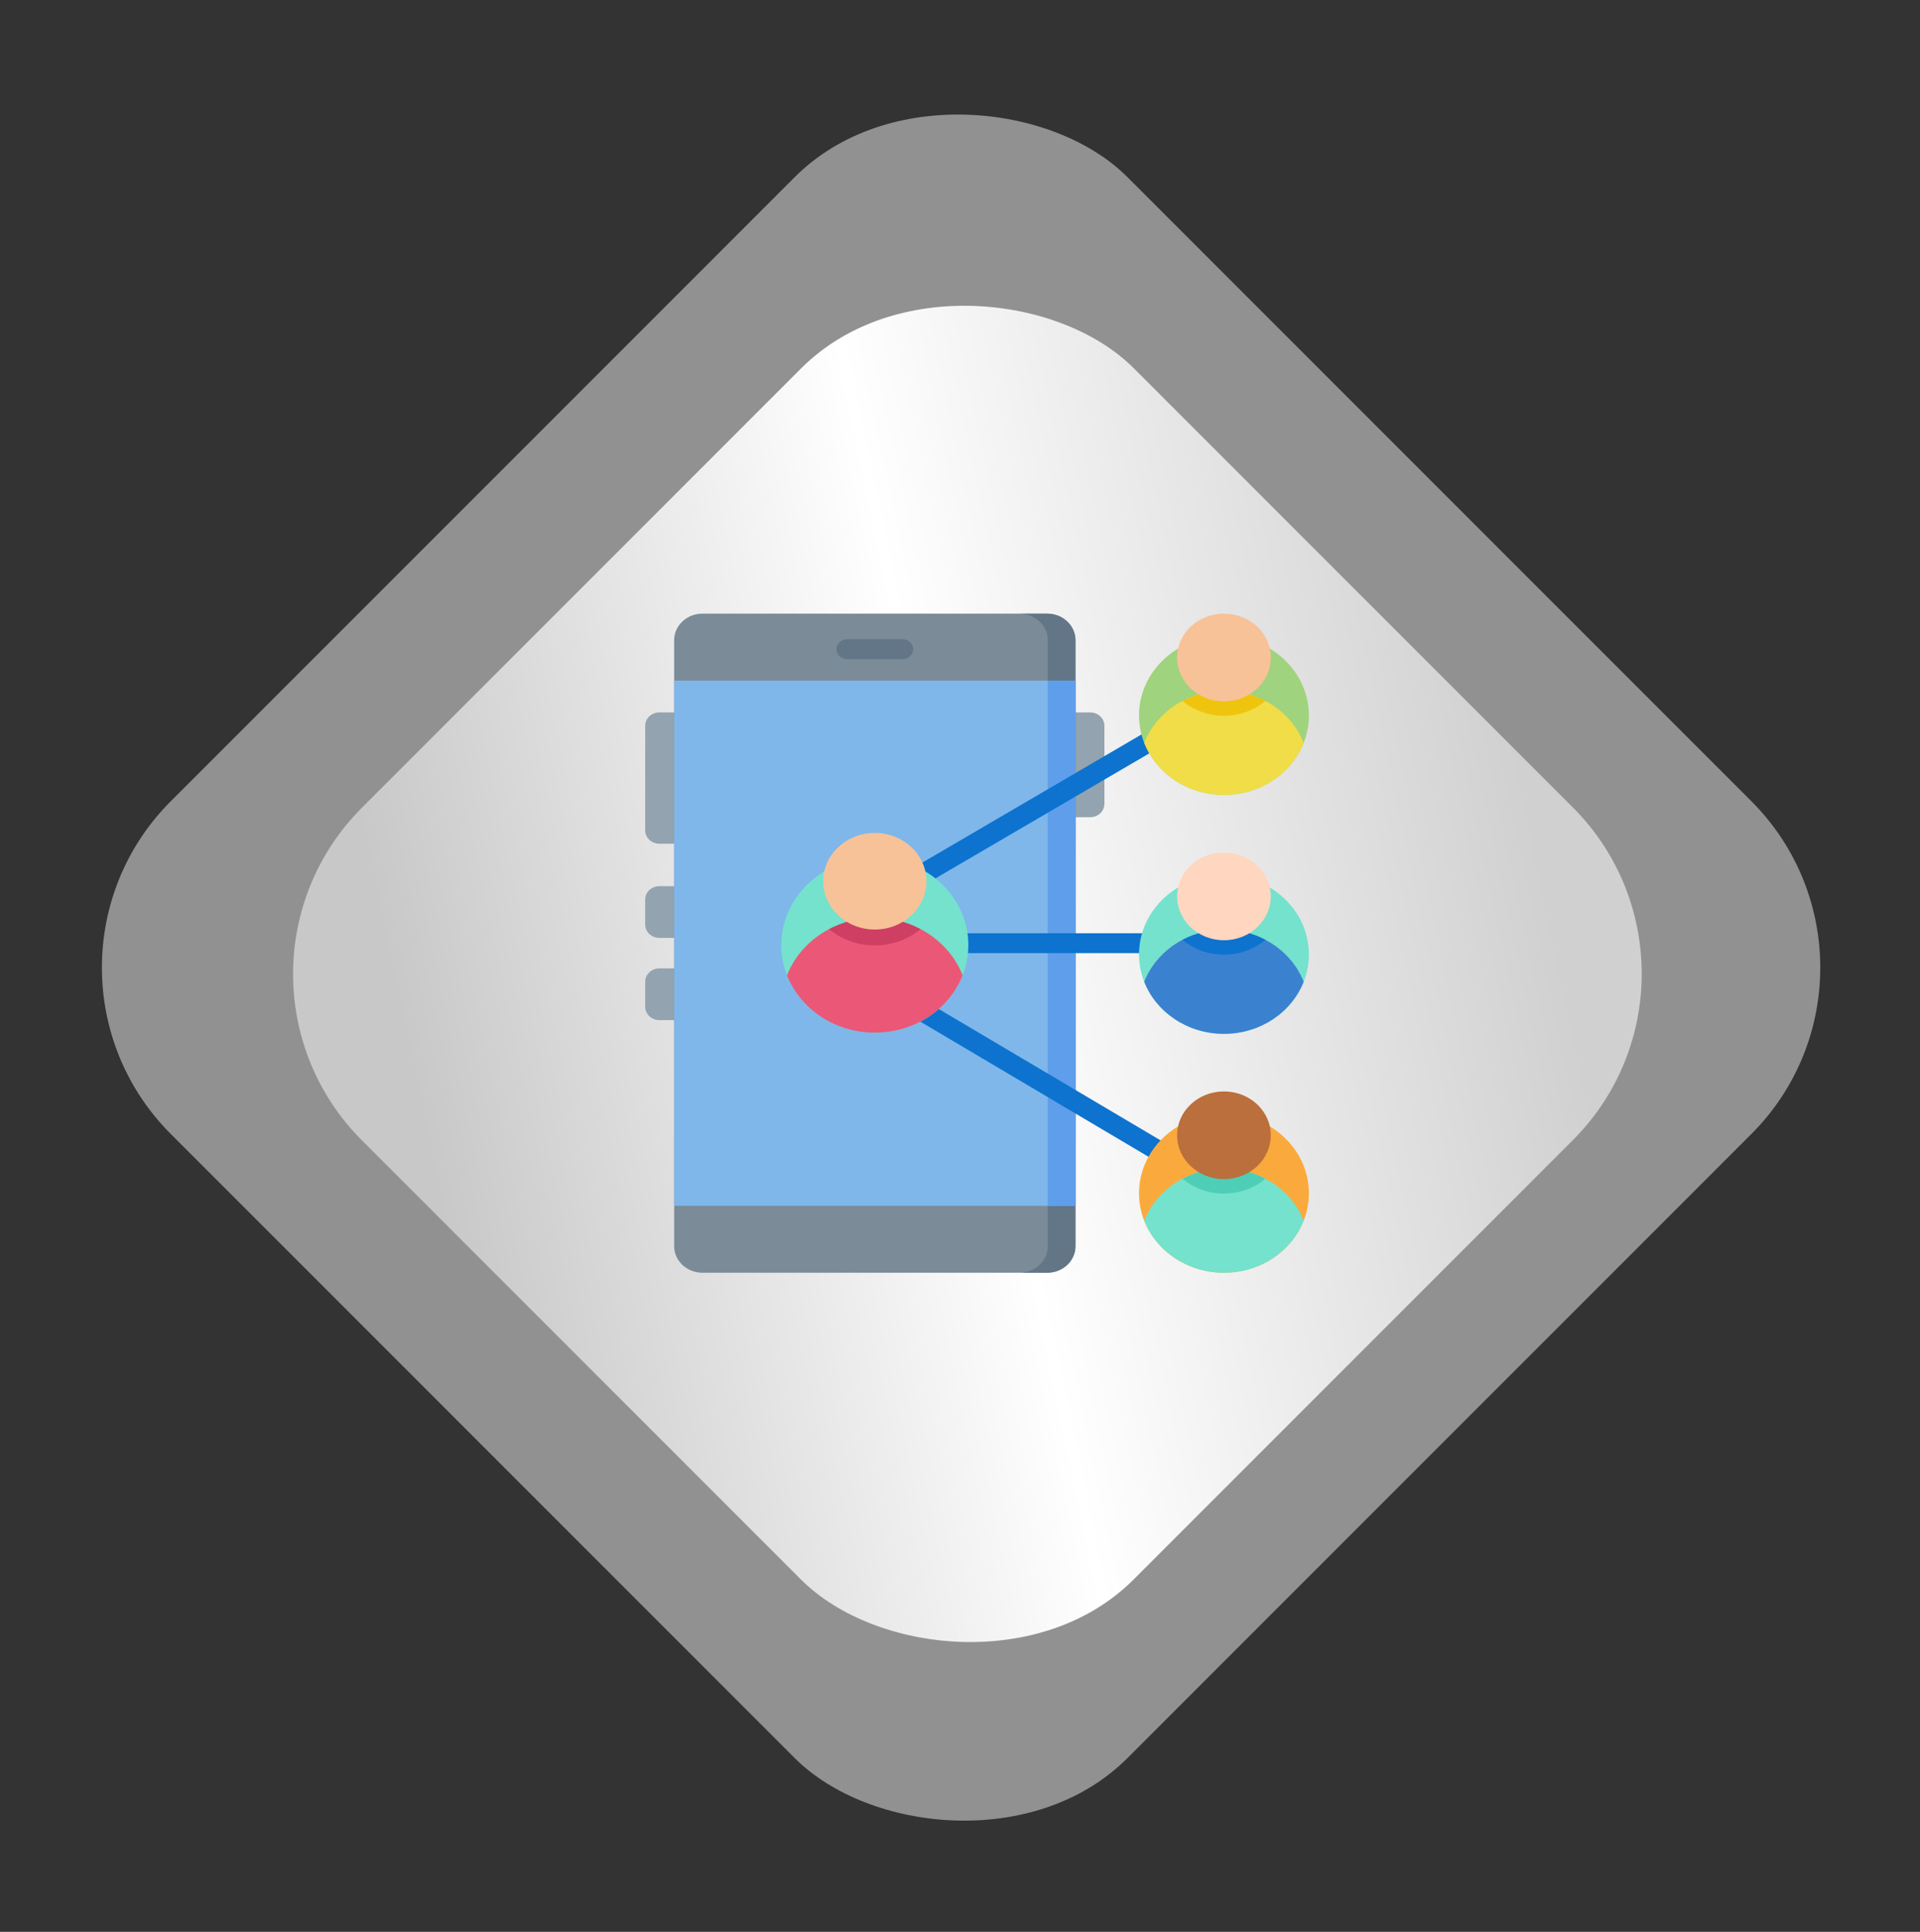<svg width="169" height="170" viewBox="0 0 169 170" fill="none" xmlns="http://www.w3.org/2000/svg">
<rect x="0" y="0" width="169" height="170" fill="#333333" stroke="none"/>
<rect x="0.391" y="85.148" width="119.083" height="119.083" rx="20.71" transform="rotate(-45 0.391 85.148)" fill="white" fill-opacity="0.46"/>
<rect x="17.218" y="85.714" width="96.087" height="96.056" rx="20.71" transform="rotate(-45 17.218 85.714)" fill="url(#paint0_linear)"/>
<g clip-path="url(#clip0)">
<path d="M95.963 71.913H94.341V62.694H95.963C96.652 62.694 97.21 63.217 97.21 63.861V70.746C97.21 71.391 96.652 71.913 95.963 71.913Z" fill="#93A3AF"/>
<path d="M58.039 82.533H59.661V77.982H58.039C57.35 77.982 56.792 78.504 56.792 79.149V81.366C56.792 82.011 57.351 82.533 58.039 82.533Z" fill="#93A3AF"/>
<path d="M58.039 74.247H59.661V62.694H58.039C57.35 62.694 56.792 63.217 56.792 63.861V73.08C56.792 73.725 57.351 74.247 58.039 74.247Z" fill="#93A3AF"/>
<path d="M58.039 89.769H59.661V85.217H58.039C57.35 85.217 56.792 85.74 56.792 86.384V88.602C56.792 89.246 57.351 89.769 58.039 89.769Z" fill="#93A3AF"/>
<path d="M59.339 109.666V56.334C59.339 55.045 60.456 54 61.834 54H92.168C93.546 54 94.663 55.045 94.663 56.334V109.666C94.663 110.955 93.546 112 92.168 112H61.834C60.456 112 59.339 110.955 59.339 109.666Z" fill="#7B8C98"/>
<path d="M94.663 56.334V109.666C94.663 110.956 93.547 112 92.168 112H89.726C91.104 112 92.221 110.956 92.221 109.666V56.334C92.221 55.044 91.104 54 89.726 54H92.168C93.547 54 94.663 55.044 94.663 56.334Z" fill="#627687"/>
<path d="M94.663 59.893H59.339V106.107H94.663V59.893Z" fill="#7FB7EA"/>
<path d="M94.663 59.893H92.221V106.107H94.663V59.893Z" fill="#5F9EEB"/>
<path d="M79.444 58.007H74.559C74.042 58.007 73.623 57.615 73.623 57.132C73.623 56.648 74.042 56.256 74.559 56.256H79.444C79.961 56.256 80.38 56.648 80.38 57.132C80.38 57.615 79.961 58.007 79.444 58.007Z" fill="#627687"/>
<path d="M101.887 83.875H84.378C83.862 83.875 83.443 83.484 83.443 83C83.443 82.517 83.862 82.125 84.378 82.125H101.887C102.404 82.125 102.823 82.517 102.823 83C102.823 83.484 102.404 83.875 101.887 83.875Z" fill="#0D73CE"/>
<path d="M81.347 77.721C81.029 77.721 80.72 77.57 80.544 77.296C80.278 76.882 80.422 76.344 80.865 76.095L100.982 64.336C101.425 64.087 102 64.222 102.266 64.636C102.532 65.051 102.388 65.588 101.945 65.837L81.828 77.596C81.677 77.681 81.511 77.721 81.347 77.721Z" fill="#0D73CE"/>
<path d="M102.416 102.417C102.253 102.417 102.087 102.377 101.936 102.293L80.616 89.671C80.173 89.422 80.029 88.885 80.295 88.47C80.561 88.056 81.136 87.921 81.579 88.17L102.899 100.792C103.342 101.04 103.486 101.578 103.22 101.992C103.044 102.266 102.734 102.417 102.416 102.417Z" fill="#0D73CE"/>
<path d="M85.235 83.17C85.235 84.103 85.057 84.997 84.731 85.826C83.575 88.77 80.55 90.872 77.001 90.872C73.453 90.872 70.428 88.77 69.272 85.826C68.946 84.997 68.768 84.103 68.768 83.17C68.768 78.915 72.455 75.468 77.001 75.468C81.548 75.468 85.235 78.915 85.235 83.17Z" fill="#74E2CD"/>
<path d="M84.731 85.826C83.574 88.771 80.55 90.873 77.001 90.873C73.452 90.873 70.428 88.771 69.272 85.826C69.952 84.092 71.279 82.652 72.98 81.759C74.168 81.135 75.541 80.779 77.001 80.779C78.462 80.779 79.834 81.135 81.023 81.759C82.724 82.652 84.051 84.092 84.731 85.826Z" fill="#EB5777"/>
<path d="M81.023 81.759C79.954 82.654 78.544 83.198 77.001 83.198C75.458 83.198 74.049 82.654 72.98 81.759C74.168 81.135 75.541 80.779 77.001 80.779C78.462 80.779 79.834 81.135 81.023 81.759Z" fill="#CE3F63"/>
<path d="M77.002 81.798C79.51 81.798 81.544 79.895 81.544 77.548C81.544 75.201 79.51 73.299 77.002 73.299C74.493 73.299 72.459 75.201 72.459 77.548C72.459 79.895 74.493 81.798 77.002 81.798Z" fill="#F8C298"/>
<path d="M115.208 62.962C115.208 63.809 115.047 64.621 114.751 65.373C113.701 68.047 110.955 69.955 107.733 69.955C104.511 69.955 101.765 68.047 100.715 65.373C100.419 64.621 100.258 63.809 100.258 62.962C100.258 59.099 103.605 55.969 107.733 55.969C111.861 55.969 115.208 59.099 115.208 62.962Z" fill="#A0D37D"/>
<path d="M114.751 65.374C113.701 68.047 110.956 69.955 107.733 69.955C104.511 69.955 101.766 68.047 100.716 65.374C101.333 63.799 102.538 62.492 104.082 61.681C105.161 61.115 106.407 60.791 107.733 60.791C109.06 60.791 110.305 61.115 111.385 61.681C112.928 62.492 114.134 63.799 114.751 65.374Z" fill="#F1DD47"/>
<path d="M111.384 61.681C110.414 62.494 109.134 62.988 107.733 62.988C106.332 62.988 105.052 62.494 104.082 61.681C105.161 61.115 106.407 60.791 107.733 60.791C109.059 60.791 110.305 61.115 111.384 61.681Z" fill="#EFC40F"/>
<path d="M107.733 61.716C110.011 61.716 111.857 59.989 111.857 57.858C111.857 55.727 110.011 54 107.733 54C105.455 54 103.609 55.727 103.609 57.858C103.609 59.989 105.455 61.716 107.733 61.716Z" fill="#F8C298"/>
<path d="M115.208 83.984C115.208 84.832 115.047 85.643 114.751 86.396C113.701 89.069 110.955 90.977 107.733 90.977C104.511 90.977 101.765 89.069 100.715 86.396C100.419 85.643 100.258 84.832 100.258 83.984C100.258 80.121 103.605 76.992 107.733 76.992C111.861 76.992 115.208 80.121 115.208 83.984Z" fill="#74E2CD"/>
<path d="M114.751 86.396C113.701 89.069 110.956 90.977 107.733 90.977C104.511 90.977 101.766 89.069 100.716 86.396C101.333 84.822 102.538 83.514 104.082 82.704C105.161 82.137 106.407 81.814 107.733 81.814C109.06 81.814 110.305 82.137 111.385 82.704C112.928 83.514 114.134 84.822 114.751 86.396Z" fill="#3A82D0"/>
<path d="M111.384 82.704C110.414 83.516 109.134 84.01 107.733 84.01C106.332 84.01 105.052 83.516 104.082 82.704C105.161 82.137 106.407 81.814 107.733 81.814C109.059 81.814 110.305 82.137 111.384 82.704Z" fill="#0D73CE"/>
<path d="M107.733 82.739C110.011 82.739 111.857 81.011 111.857 78.88C111.857 76.75 110.011 75.022 107.733 75.022C105.455 75.022 103.609 76.75 103.609 78.88C103.609 81.011 105.455 82.739 107.733 82.739Z" fill="#FFD6C0"/>
<path d="M115.208 105.007C115.208 105.854 115.047 106.666 114.751 107.418C113.701 110.092 110.955 112 107.733 112C104.511 112 101.765 110.092 100.715 107.418C100.419 106.666 100.258 105.854 100.258 105.007C100.258 101.144 103.605 98.014 107.733 98.014C111.861 98.014 115.208 101.144 115.208 105.007Z" fill="#FAAA3C"/>
<path d="M114.751 107.419C113.701 110.092 110.956 112 107.733 112C104.511 112 101.766 110.092 100.716 107.419C101.333 105.844 102.538 104.537 104.082 103.726C105.161 103.159 106.407 102.836 107.733 102.836C109.06 102.836 110.305 103.159 111.385 103.726C112.928 104.537 114.134 105.844 114.751 107.419Z" fill="#74E2CD"/>
<path d="M111.384 103.726C110.414 104.539 109.134 105.033 107.733 105.033C106.332 105.033 105.052 104.539 104.082 103.726C105.161 103.159 106.407 102.836 107.733 102.836C109.059 102.836 110.305 103.159 111.384 103.726Z" fill="#4FCEB7"/>
<path d="M107.733 103.761C110.011 103.761 111.857 102.034 111.857 99.903C111.857 97.772 110.011 96.045 107.733 96.045C105.455 96.045 103.609 97.772 103.609 99.903C103.609 102.034 105.455 103.761 107.733 103.761Z" fill="#BA6F3C"/>
</g>
<defs>
<linearGradient id="paint0_linear" x1="18.125" y1="115.011" x2="102.787" y2="170.384" gradientUnits="userSpaceOnUse">
<stop stop-color="#C8C8C8"/>
<stop offset="0.495" stop-color="white"/>
<stop offset="1" stop-color="#D0D0D0"/>
</linearGradient>
<clipPath id="clip0">
<rect width="62" height="58" fill="white" transform="translate(55 54)"/>
</clipPath>
</defs>
</svg>
